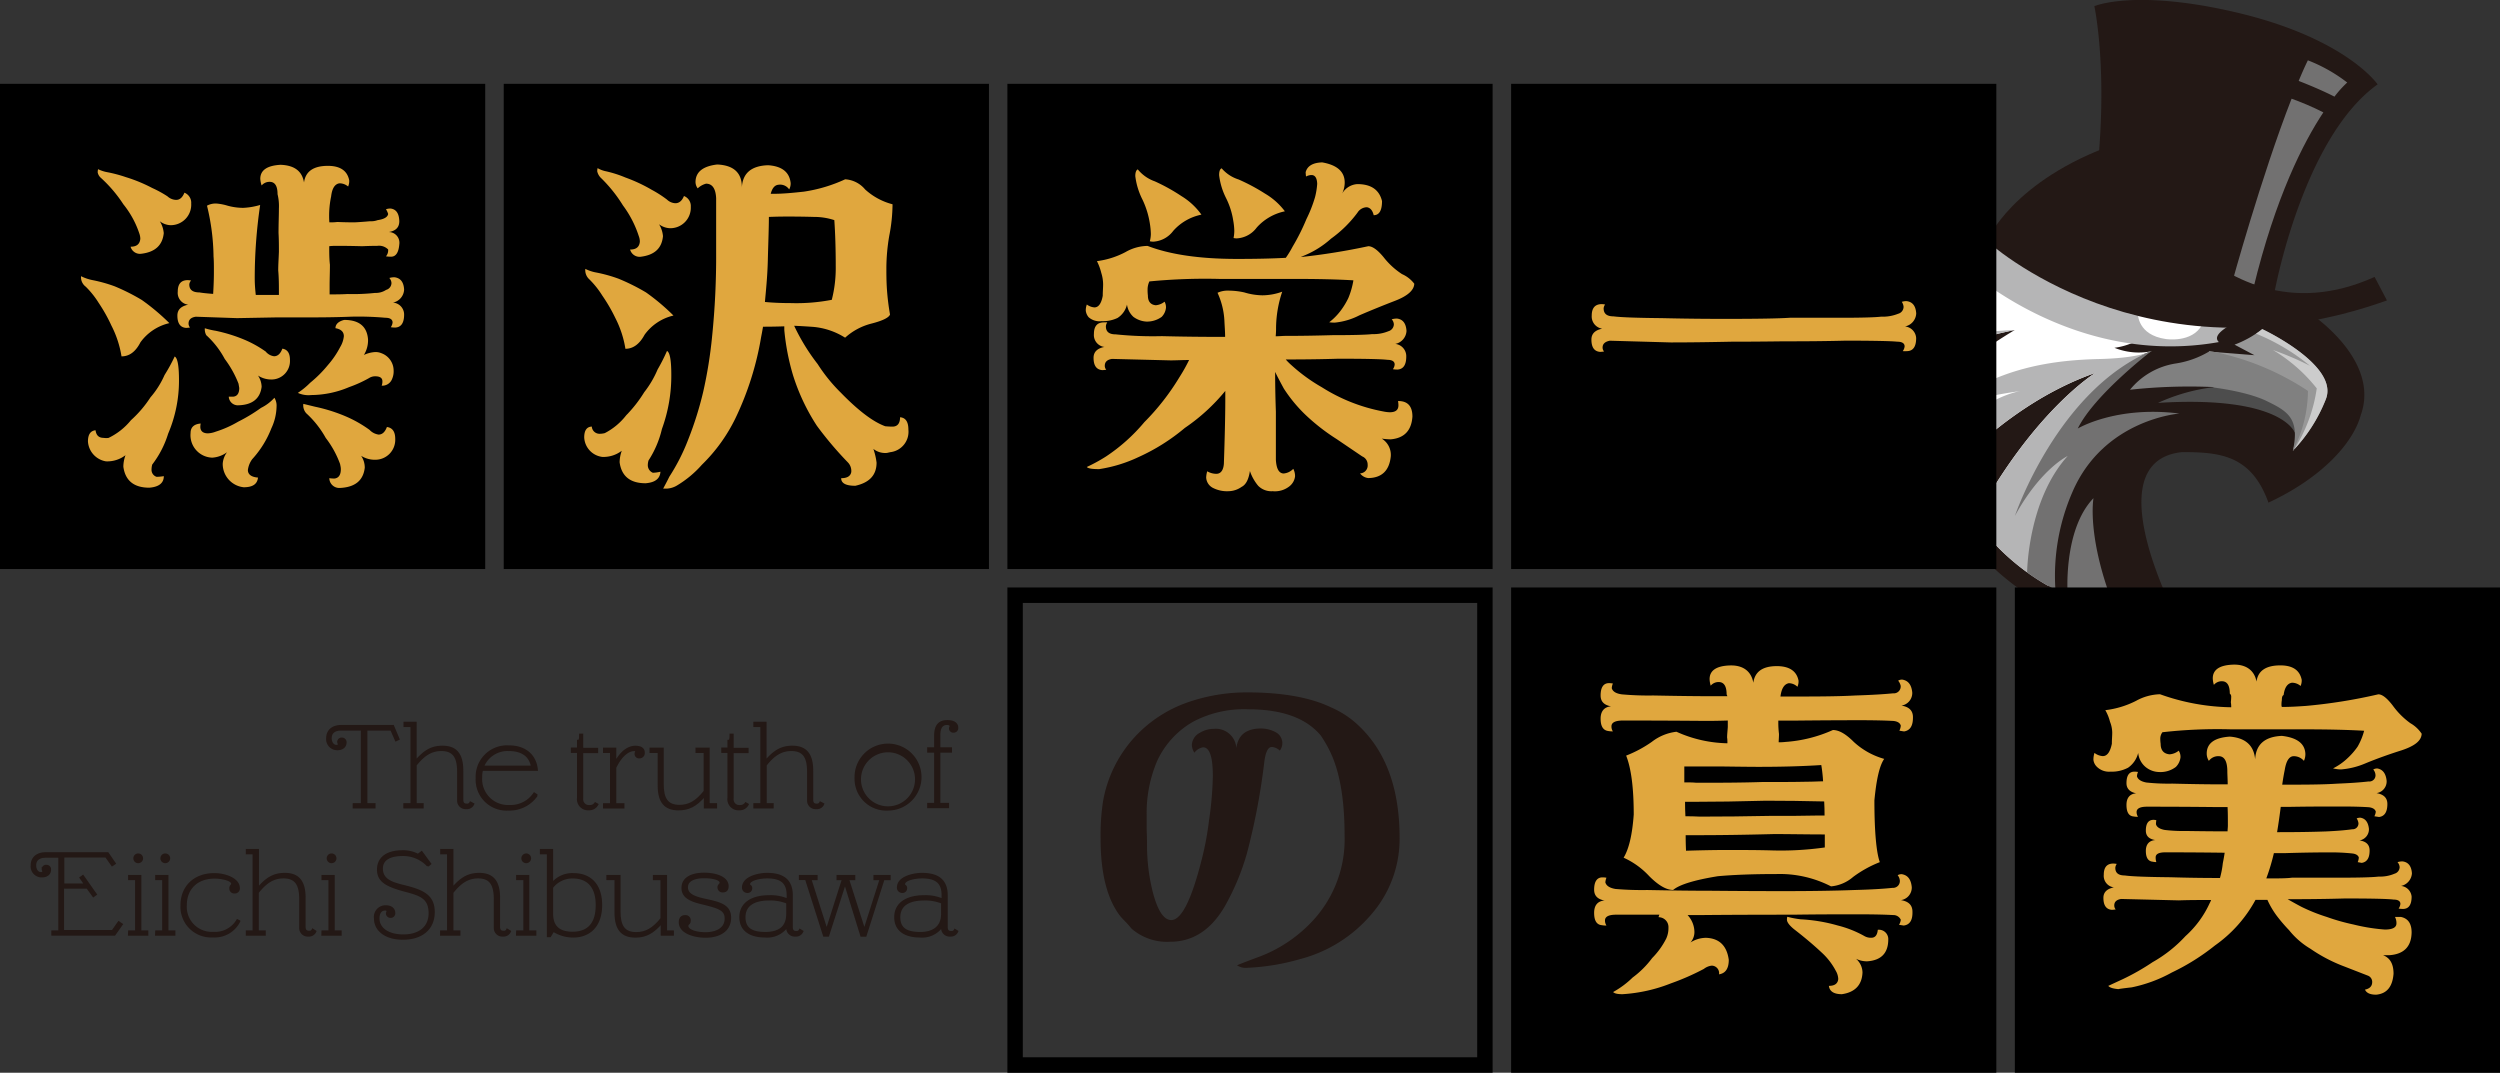 <svg xmlns="http://www.w3.org/2000/svg" viewBox="0 0 405.33 173.92"><rect x="0" y="0" width="405.33" height="173.92" fill="#333333" stroke="none"/><defs><style>.cls-1{isolation:isolate;}.cls-2{fill:#e0a73e;}.cls-12,.cls-13,.cls-3{fill:#231815;}.cls-10,.cls-11,.cls-3,.cls-4,.cls-5,.cls-6,.cls-7,.cls-8,.cls-9{fill-rule:evenodd;}.cls-4{fill:#4d4d4d;}.cls-5{fill:#989898;}.cls-6{fill:#ccc;}.cls-7{fill:gray;}.cls-8{fill:#fff;}.cls-11,.cls-9{fill:#b5b5b6;}.cls-10{fill:#727171;}.cls-11{mix-blend-mode:multiply;}.cls-13{stroke:#231815;stroke-miterlimit:10;stroke-width:0.3px;}</style></defs><g class="cls-1"><g id="レイヤー_2" data-name="レイヤー 2"><g id="レイヤー_2-2" data-name="レイヤー 2"><rect x="245" y="95.25" width="78.67" height="78.67"/><path class="cls-2" d="M308.71,118.59l-.76-.12a2.29,2.29,0,0,0,.23-.82c-.12-.43-.51-.68-1.17-.76-1.41-.08-3.26-.12-5.57-.12q-4.56,0-10.25.06h-2.87v.35a15.21,15.21,0,0,0,.11,1.82c0,.55-.05,1-.05,1.35a9.79,9.79,0,0,0,1.11-.06,22.47,22.47,0,0,0,7.68-1.93c1,0,2.1.64,3.39,1.93a12.07,12.07,0,0,0,4.93,2.75c-.75,1.06-1.27,3.31-1.59,6.74,0,5.2.34,8.54.88,10a18.74,18.74,0,0,0-4.33,2.4,6.35,6.35,0,0,1-3.58,1.53,18.16,18.16,0,0,0-8.85-2c-3.63,0-6.79.11-9.49.35-3.83.62-6.25,1.37-7.26,2.23-1.14,0-2.43-.79-3.87-2.23a12.86,12.86,0,0,0-4.16-3q1.29-2.11,1.64-7,0-6.45-1.23-9.55a19.63,19.63,0,0,0,4.16-2.23,8,8,0,0,1,4-1.64,20.92,20.92,0,0,0,8.26,1.87c0-.31,0-.62-.05-.93,0-.51.07-1.08.11-1.7v-1.06q-1.94.06-3.57.06-6.63-.06-13.42-.06c-1.25,0-1.87.32-1.87.94a1.41,1.41,0,0,0,.23.82,3.89,3.89,0,0,1-.76-.06c-.82-.11-1.23-.78-1.23-2s.6-1.91,1.7-2c-1.14-.2-1.7-.78-1.7-1.76,0-1.29.45-2,1.35-2a3.24,3.24,0,0,1,.64.06,2.2,2.2,0,0,0-.18.76q.24.82,1.65,1a48.26,48.26,0,0,0,5.09.18q5.81.12,10,.12h2a2.33,2.33,0,0,0-.12-.3c0-1.32-.43-2-1.29-2a1.67,1.67,0,0,0-1.29.59,4.1,4.1,0,0,1-.18-1.06c0-1.4,1.1-2.15,3.29-2.22s3.49,1,3.8,2.81q.36-2.7,3.81-2.7c2,0,3.21.78,3.52,2.35a2.19,2.19,0,0,1-.18,1,2,2,0,0,0-1.4-.58c-.75.15-1.19.88-1.35,2.16h1.17c4.22,0,7.89,0,11-.17q3.75-.12,6.09-.35a1.12,1.12,0,0,0,1.23-1.23,1.93,1.93,0,0,0-.41-.82,1.22,1.22,0,0,1,.65-.18c1,.16,1.52.86,1.64,2.11a2.07,2.07,0,0,1-1.76,2.11c1.25.2,1.87.82,1.87,1.87C310.17,117.69,309.68,118.44,308.71,118.59Z"/><path class="cls-3" d="M367.83,81.47c8.6-4,13.71-9.62,14.95-14.24,3-8.46-6.77-16.42-13.37-19.5l-.65-.3a11.49,11.49,0,0,0-5.63-5.87c-12.75-6.33-35.65-4.43-48.93-.71a43.08,43.08,0,0,0,38.32,62.73c.69,0,1.38,0,2.06,0-7-13.18-12-29.14-.78-30.28,6.22,0,11.24.53,14,8.22"/><path class="cls-4" d="M372.05,70.14s-2-6.07-22.17-4.82a30.6,30.6,0,0,1,9.1-2.56,26.09,26.09,0,0,1,9.3,1.38c.25.07,5.29,1.92,3.77,6"/><path class="cls-5" d="M371.74,73.09a25.52,25.52,0,0,0,5.32-8.29c2.35-5.54-10.28-11.44-10.28-11.44a16.68,16.68,0,0,1-4.49,2.52l3.23,1.71L358.15,57l5.48,2.22s8.91,2.24,9.52,4.73-1.41,9.19-1.41,9.19"/><path class="cls-6" d="M371.74,73.09a25.52,25.52,0,0,0,5.32-8.29c2.35-5.54-10.28-11.44-10.28-11.44a10.47,10.47,0,0,1-1,.74,33.52,33.52,0,0,1,8.74,5.21,48.18,48.18,0,0,0-6-2.56,26,26,0,0,1,7.1,6.22,24.93,24.93,0,0,1-3.82,10.12"/><path class="cls-7" d="M358.15,57a14.94,14.94,0,0,1-5.37,1.93,11.88,11.88,0,0,0-7.44,4.26A89,89,0,0,1,359,62.76h0l-.25.05s5.55.64,8.79,2.23,5.39,2.74,4.21,8a20.84,20.84,0,0,0,2.44-9.66,43,43,0,0,0-16-6.48"/><path class="cls-8" d="M333.65,50.93a10.24,10.24,0,0,1,9.22-2c5.4,1.49,7.27,3.75,14.52,3.76,3.35,0,5.26-.41,5.64-1.57.45-1.35-.74-3-2.66-4-9.44-4.68-28-3.61-43.53.21a36.2,36.2,0,0,0-3.08,10.08,71.31,71.31,0,0,1,12.89-3.9,84.47,84.47,0,0,0-13.31,9.84A36.65,36.65,0,0,0,316,76.59c6.57-6.8,14.55-12.93,23.76-16.15,0,0-10,6.07-19.56,23.83a36.74,36.74,0,0,0,8.52,8.54,46.49,46.49,0,0,1,5.41-17.12c-5.4,4.54-7.39,8-7.39,8,8.52-22.46,20.84-26.4,22.19-26.76a10.55,10.55,0,0,1-6.11-.54,11.1,11.1,0,0,0,3.14-.9,5.33,5.33,0,0,1-2.61-3.63c-2.67-1-6.95-2.19-9.65-.88"/><path class="cls-9" d="M313.76,57.41a71.31,71.31,0,0,1,12.89-3.9,70.43,70.43,0,0,0-12.46,1.59c-.17.76-.31,1.53-.43,2.31"/><path class="cls-9" d="M339.42,98.1a52.41,52.41,0,0,1-.24-6,47.42,47.42,0,0,0-2.58,5c.92.36,1.86.69,2.82,1M316,76.59c6.57-6.8,14.55-12.93,23.76-16.15,0,0-10,6.07-19.56,23.83A36.76,36.76,0,0,0,332.08,95a36.43,36.43,0,0,1,2.49-15.25c5.08-11.84,13.74-12.24,13.74-12.24A22.61,22.61,0,0,0,335,70.86s6-10.5,13.76-13.87c-.77.32-3.12,1.1-8.4,1.22-6.71.16-17,1.12-25.45,8.46,0,0,4.12-2.14,12.72-3.27,0,0-6.14.73-13.11,8.66A36.34,36.34,0,0,0,316,76.59Z"/><path class="cls-10" d="M333.25,95.61A34,34,0,0,1,336,79.79c5.08-11.84,17.36-12.74,17.36-12.74-10.28-1.31-16.49,2.43-16.49,2.43,2.74-5.54,12-12.6,12-12.6-15.26,6.34-22.19,26.76-22.19,26.76,4.2-7.66,8.56-9.71,8.56-9.71-6.5,7.18-6.58,18.88-6.58,18.88a36.89,36.89,0,0,0,4.58,2.8m6.17-14.83c-5,5.22-4.17,15.78-4.17,15.78A36.36,36.36,0,0,0,343,99C338.23,87.21,339.42,80.78,339.42,80.78Z"/><path class="cls-11" d="M369.45,47.75c-6.86-1.13-14.2-4.81-20.64-9.91a99.37,99.37,0,0,0-26.68,1.23L319,43.64s17.39,16,40.75,11.82C357.15,53,372.06,49,369.45,47.75Z"/><path class="cls-8" d="M357,52.7c-1.61,2.94-5.84,2.27-5.84,2.27-4.62-.65-4.54-4.11-4.54-4.11Z"/><path class="cls-3" d="M361.86,1.85C380.24,6,385.49,13.68,385.49,13.68c-12.2,8.71-16.73,33.75-16.73,33.75a65.34,65.34,0,0,1-30.64-7C342.91,16.2,339.56,1,339.56,1S345.91-1.76,361.86,1.85Z"/><path class="cls-10" d="M378.49,15.67a17.44,17.44,0,0,1,2.07-2.29,25.57,25.57,0,0,0-6.38-3.6c-.49,1-1,2.15-1.49,3.34C374.23,13.72,376.52,14.66,378.49,15.67Z"/><path class="cls-10" d="M371.54,16c-4.93,12.61-9.73,30.13-9.73,30.13l3.51.7c3.63-15,8.19-23.81,11.37-28.61C374.93,17.31,372.91,16.49,371.54,16Z"/><path class="cls-3" d="M385,44.9l2,3.81c-39.25,14-64.86-9.64-64.86-9.64s4.06-9.82,20.89-15.74C343,23.33,358.15,57,385,44.9Z"/><path d="M239.5,97.75v73.67H165.83V97.75H239.5m2.5-2.5H163.33v78.67H242V95.25Z"/><rect y="13.59" width="78.67" height="78.67"/><path class="cls-2" d="M15.9,27.43a5.74,5.74,0,0,0,1.4.47,22.24,22.24,0,0,1,3.11.82,24.66,24.66,0,0,1,4.27,1.76,18.15,18.15,0,0,1,2.47,1.35,2.16,2.16,0,0,0,1.4.58q.89,0,1.35-1.17A1.75,1.75,0,0,1,31,33a3.32,3.32,0,0,1-3.34,3.51,3,3,0,0,1-1.75-.64,4.36,4.36,0,0,1,.64,1.93q-.29,2.94-3.63,3.34A1.58,1.58,0,0,1,21.17,40c1,0,1.5-.43,1.58-1.29a2.73,2.73,0,0,0-.17-.88A15.14,15.14,0,0,0,20,33.12a21.9,21.9,0,0,0-3.64-4.28,1.57,1.57,0,0,1-.52-.88A2.15,2.15,0,0,1,15.9,27.43Z"/><path class="cls-2" d="M13.14,44.78a7.24,7.24,0,0,0,1.88.64,23.24,23.24,0,0,1,3.57,1A33.44,33.44,0,0,1,23,48.64a35.29,35.29,0,0,1,4.46,3.75,8,8,0,0,0-4.69,3.11C22,57,21,57.78,19.7,57.78a16.64,16.64,0,0,0-1.64-5A25.71,25.71,0,0,0,16,49.11a14.16,14.16,0,0,0-2.1-2.63A1.9,1.9,0,0,1,13.14,44.78Z"/><path class="cls-2" d="M27.26,70.32a15.82,15.82,0,0,1-2.58,5,3.1,3.1,0,0,0-.11.76,1.19,1.19,0,0,0,.82,1.23,8.33,8.33,0,0,0,1.17-.11c0,1.13-.82,1.75-2.34,1.87q-3.75,0-4.22-3.4a5.48,5.48,0,0,1,.35-1.87,4.86,4.86,0,0,1-3.17,1,3.49,3.49,0,0,1-2.92-3.22c0-1.13.41-1.74,1.23-1.82.11.82.54,1.23,1.28,1.23A3,3,0,0,0,17.6,71a10.59,10.59,0,0,0,3.63-2.87,18.46,18.46,0,0,0,3.16-3.7,14.28,14.28,0,0,0,2.29-3.63,27.39,27.39,0,0,0,1.64-3c.47.23.7,1.52.7,3.86A21.93,21.93,0,0,1,27.26,70.32Z"/><path class="cls-2" d="M44,69.44a16,16,0,0,1-3.1,5,3.73,3.73,0,0,0-.71,1.76c0,.74.59,1.15,1.64,1.23C41.72,78.47,41,79,39.51,79a3.8,3.8,0,0,1-3.4-3.8,3.48,3.48,0,0,1,.7-1.88,4.51,4.51,0,0,1-2.4.88,3.64,3.64,0,0,1-3.51-4c0-.94.58-1.45,1.64-1.53a2.77,2.77,0,0,0-.06.53c0,.7.45,1.06,1.23,1.06A3.9,3.9,0,0,0,34.94,70a17.68,17.68,0,0,0,3.69-1.64,26.83,26.83,0,0,0,3.69-2.23,7.16,7.16,0,0,0,2.17-1.64,2.4,2.4,0,0,1,.35,1.41A8.64,8.64,0,0,1,44,69.44Z"/><path class="cls-2" d="M44,61.53a3.93,3.93,0,0,1-2.17-.64,3.43,3.43,0,0,1,.59,1.82c-.24,1.91-1.49,2.93-3.75,3a1.47,1.47,0,0,1-1.58-1.4h.76c.62-.08.94-.55.94-1.41l-.12-.7a16.72,16.72,0,0,0-2.23-4,14.32,14.32,0,0,0-3-3.86,2,2,0,0,1-.23-1.12,12.78,12.78,0,0,0,1.76.41,25.7,25.7,0,0,1,4.57,1.41A18.25,18.25,0,0,1,43.08,57a2.09,2.09,0,0,0,1.35.76q.89,0,1.35-1.23c.82.12,1.23.73,1.23,1.82A3,3,0,0,1,44,61.53Z"/><path class="cls-2" d="M54.39,53.21c0-.66.51-1.11,1.41-1.34q3.63,0,3.87,3.16A4.53,4.53,0,0,1,59,57.55a5,5,0,0,1,1.82-.47,2.43,2.43,0,0,1,1,.18,3,3,0,0,1,2,2.81,3.08,3.08,0,0,1-.24,1.35,1.7,1.7,0,0,1-1.7,1.11,1.83,1.83,0,0,0,.12-.7c0-.55-.39-.82-1.17-.82a1.82,1.82,0,0,0-1,.29,20,20,0,0,1-3.22,1.46,15.92,15.92,0,0,1-6.15,1.29,4.13,4.13,0,0,1-2.17-.35,12.54,12.54,0,0,0,2-1.64,20,20,0,0,0,2.87-2.87,14.59,14.59,0,0,0,2-2.93,4.17,4.17,0,0,0,.59-1.76Q55.74,53.45,54.39,53.21Z"/><path class="cls-2" d="M60.84,74.54a4.14,4.14,0,0,1-2.29-.64,3.4,3.4,0,0,1,.59,1.93c-.24,2.07-1.56,3.16-4,3.28a1.62,1.62,0,0,1-1.75-1.58,7.64,7.64,0,0,0,.82.06c.7-.08,1.05-.59,1.05-1.52,0-.32-.08-.59-.12-.83A15.64,15.64,0,0,0,52.81,71a15.71,15.71,0,0,0-3.16-4,1.93,1.93,0,0,1-.47-1.52l1.93.47a26.65,26.65,0,0,1,5,1.58,19.9,19.9,0,0,1,3.81,2.17,2.49,2.49,0,0,0,1.46.76q.89,0,1.35-1.23c.9.12,1.35.76,1.35,1.93A3.23,3.23,0,0,1,60.84,74.54Z"/><path class="cls-2" d="M65.52,51c0,1.36-.48,2.07-1.46,2.11a4.83,4.83,0,0,1-.7-.06,1.62,1.62,0,0,0,.29-.76c0-.51-.43-.77-1.17-.77A50,50,0,0,0,57,51.34q-2.86.12-6.68.12c-2,0-3.81,0-5.45,0l-6.44.12-6.68-.23c-.79.11-1.18.49-1.18,1.11a1,1,0,0,0,.24.64,4.84,4.84,0,0,1-.65.06c-.93-.07-1.4-.74-1.4-2,0-.94.58-1.52,1.76-1.76a1.93,1.93,0,0,1-1.7-2.11c0-1.21.5-1.83,1.52-1.87a3.16,3.16,0,0,1,.64.06,1.07,1.07,0,0,0-.29.64c0,.86.55,1.29,1.64,1.29.43.08,1.17.16,2.23.24.08-1.33.12-2.52.12-3.58s0-1.78-.06-2.52a36.08,36.08,0,0,0-1.06-8.2,2.89,2.89,0,0,1,1.53-.35,8.43,8.43,0,0,1,1.81.35,9.74,9.74,0,0,0,2.52.35,11.4,11.4,0,0,0,2.76-.47,81.6,81.6,0,0,0-.88,11.84c0,1.13.09,2,.17,2.75h3.75v-.35c0-1.17,0-2.38-.11-3.63,0-.9.07-1.92.11-3,0-.94,0-2-.06-3.05,0-1.56.06-2.89.06-4A8.11,8.11,0,0,0,45,31.48c0-1.33-.43-2-1.29-2a1.67,1.67,0,0,0-1.29.59A4.1,4.1,0,0,1,42.2,29c0-1.4,1.1-2.16,3.29-2.28,2.22.08,3.49,1,3.8,2.87q.36-2.7,3.87-2.7c2,0,3.15.79,3.46,2.35a2.19,2.19,0,0,1-.18,1,2.17,2.17,0,0,0-1.4-.52c-.75.11-1.2.82-1.35,2.11a15.4,15.4,0,0,0-.29,4.22c.43,0,.85,0,1.28-.06q1.41.06,2.82.06Q58.55,36,60,35.87a3,3,0,0,0,1.23-.18c1.05-.15,1.62-.5,1.7-1a2.92,2.92,0,0,0-.35-.76,2,2,0,0,1,.76-.12c.9.12,1.36.8,1.4,2.05,0,1-.56,1.56-1.69,1.76a1.74,1.74,0,0,1,1.69,2c-.11,1.33-.56,2-1.34,2a5.55,5.55,0,0,1-.82-.06,1.52,1.52,0,0,0,.35-1.11,2.07,2.07,0,0,0-1.76-.59q-1.11,0-2.46.06-2.06-.06-3.93-.06c-.5,0-1,0-1.4.06,0,1.06,0,2.05.11,3,0,1.21-.05,2.33-.05,3.34v1.47c.93,0,1.91,0,2.93-.06a33,33,0,0,0,4.45-.18A3,3,0,0,0,62.6,47a1.17,1.17,0,0,0,.87-1.11,1.3,1.3,0,0,0-.35-.82,3,3,0,0,1,.82-.12c1,.12,1.51.78,1.58,2a2.25,2.25,0,0,1-1.81,2.11A1.94,1.94,0,0,1,65.52,51Z"/><rect x="81.67" y="13.59" width="78.67" height="78.67"/><path class="cls-2" d="M96.89,27.26a4.53,4.53,0,0,0,1.4.52,18.46,18.46,0,0,1,3.11,1,25.78,25.78,0,0,1,4.28,2,18.38,18.38,0,0,1,2.46,1.58,2.11,2.11,0,0,0,1.35.59c.62,0,1.09-.39,1.4-1.17A1.74,1.74,0,0,1,112,33.53,3.32,3.32,0,0,1,108.61,37a3.12,3.12,0,0,1-1.76-.64,4.36,4.36,0,0,1,.64,1.93c-.19,2-1.4,3.07-3.63,3.34a1.59,1.59,0,0,1-1.7-1.17c1,0,1.51-.43,1.58-1.29a2.44,2.44,0,0,0-.17-.88,17.19,17.19,0,0,0-2.58-5,23.1,23.1,0,0,0-3.63-4.51,2.17,2.17,0,0,1-.53-1A2.06,2.06,0,0,1,96.89,27.26Z"/><path class="cls-2" d="M96.71,44.19a23.44,23.44,0,0,1,3.58,1,34.06,34.06,0,0,1,4.45,2.22,34.41,34.41,0,0,1,4.45,3.75,8,8,0,0,0-4.68,3.11c-.82,1.52-1.86,2.28-3.11,2.28a16.64,16.64,0,0,0-1.64-5,26.72,26.72,0,0,0-2.11-3.63,14.28,14.28,0,0,0-2.11-2.64,2,2,0,0,1-.64-1.69A6.33,6.33,0,0,0,96.71,44.19Z"/><path class="cls-2" d="M105.85,76.65a6,6,0,0,0,1.23-.17c-.07,1.13-.87,1.75-2.4,1.87q-3.75,0-4.22-3.4a5.74,5.74,0,0,1,.35-1.87,4.88,4.88,0,0,1-3.16,1,3.34,3.34,0,0,1-2.93-3.16c0-1.13.41-1.72,1.23-1.76a1.25,1.25,0,0,0,1.29,1.17,3.3,3.3,0,0,0,.82-.11,10.45,10.45,0,0,0,3.46-2.88,21.22,21.22,0,0,0,2.93-3.75,16,16,0,0,0,2.17-3.69,29.41,29.41,0,0,0,1.52-3c.47.23.7,1.52.7,3.86a25.13,25.13,0,0,1-1.52,8.79,16.07,16.07,0,0,1-2.17,5.1,2.72,2.72,0,0,0-.12.76A1.32,1.32,0,0,0,105.85,76.65Z"/><path class="cls-2" d="M144.35,73.31l-.53.12a3.07,3.07,0,0,1-2.22-.65,10.63,10.63,0,0,1,.52,2.23q0,3-3.45,3.75c-1.53,0-2.29-.41-2.29-1.23,1,0,1.52-.35,1.64-1a2,2,0,0,0-.58-1.59,57.53,57.53,0,0,1-5-5.91,33.1,33.1,0,0,1-3.87-8.21,37.56,37.56,0,0,1-1.41-7.32v-.59q-1.75.06-3.45.06c-.12.7-.22,1.25-.3,1.64a49,49,0,0,1-4.16,13.18,26.93,26.93,0,0,1-5.45,7.56,17.11,17.11,0,0,1-4,3.34,3.54,3.54,0,0,1-1.7.53h-.58c.35-.66.7-1.31,1-1.93a32.28,32.28,0,0,0,3.05-6A56,56,0,0,0,114,63.58a72.49,72.49,0,0,0,1.46-9.08,127.22,127.22,0,0,0,.65-13.65V32.12c-.08-1.56-.63-2.34-1.64-2.34a3.13,3.13,0,0,0-1.35.76,1.74,1.74,0,0,1-.35-1.17q.12-2.3,3.51-2.7,4.05.18,4,3.75c.11-2.34,1.54-3.55,4.27-3.63q3.34.23,3.64,2.87a2,2,0,0,1-.24,1.05,1.76,1.76,0,0,0-1.7-.76q-.93.06-1.29,1.47h.59c1.44,0,3.05-.16,4.8-.35a24.47,24.47,0,0,0,6.68-2,4.57,4.57,0,0,1,3.23,1.64,10.46,10.46,0,0,0,4.45,2.41,27.27,27.27,0,0,1-.53,5.09,31.51,31.51,0,0,0-.47,5.22c0,.86,0,1.87.06,3a39.15,39.15,0,0,0,.53,4.57c-.2.5-1.19,1-3,1.46a10,10,0,0,0-4.28,2.29A11.55,11.55,0,0,0,131.87,53c-1.1-.08-2.13-.14-3.11-.18a32.92,32.92,0,0,0,3.81,6.21,26.62,26.62,0,0,0,3.75,4.63q4.27,4.39,7.21,5.45.71.06,1.17.06c.82,0,1.23-.55,1.23-1.52.9.07,1.35.74,1.35,2A3.33,3.33,0,0,1,144.35,73.31Z"/><path d="M135.5,43.14q0-4.17-.23-7.45a10.41,10.41,0,0,0-3.28-.52q-2-.06-4.05-.06c-.7,0-1.79,0-3.28.06,0,1.83-.1,4.18-.17,7s-.32,5-.47,6.79c1.25.12,2.61.18,4.1.18a30.3,30.3,0,0,0,6.74-.53A20.88,20.88,0,0,0,135.5,43.14Z"/><rect x="163.33" y="13.59" width="78.67" height="78.67"/><path class="cls-2" d="M198.07,27.29a6,6,0,0,0,2.75,1.81,31.1,31.1,0,0,1,4.28,2.29,10.91,10.91,0,0,1,3.22,2.87,8.4,8.4,0,0,0-4.57,2.64,4.31,4.31,0,0,1-3.22,1.75,2.15,2.15,0,0,1-.53-.06,6.36,6.36,0,0,0,.12-1.17,10.68,10.68,0,0,0-.18-1.7,12.3,12.3,0,0,0-1.17-3.63,11.11,11.11,0,0,1-1.11-3.69C197.66,27.77,197.79,27.4,198.07,27.29Z"/><path class="cls-2" d="M184.47,27.46a6.22,6.22,0,0,0,2.76,1.94,30.35,30.35,0,0,1,4.33,2.4,11,11,0,0,1,3.23,3,8.32,8.32,0,0,0-4.57,2.63A4.33,4.33,0,0,1,187,39.18a2.86,2.86,0,0,1-.58-.06,4.79,4.79,0,0,0,.17-1.17,11.94,11.94,0,0,0-.17-1.76,13.85,13.85,0,0,0-1.18-3.81,11.48,11.48,0,0,1-1.17-3.81C184.06,28,184.2,27.58,184.47,27.46Z"/><path class="cls-2" d="M225.49,71.23a10.33,10.33,0,0,1-1.47-.12A3.1,3.1,0,0,1,225.49,74q-.36,3.45-3.63,3.51a1.89,1.89,0,0,1-1.35-.76,1.28,1.28,0,0,0,1.23-1.41,1.42,1.42,0,0,0-.88-1.34l-4.16-2.82a33,33,0,0,1-4.34-3.28A23.62,23.62,0,0,1,208.15,63q-.89-1.63-1.41-2.7,0,3.1.12,6.45c0,2.23,0,4.82,0,7.79.08,1.45.49,2.19,1.24,2.23a2.44,2.44,0,0,0,1.58-.76,2.54,2.54,0,0,1,.29,1.23,2.42,2.42,0,0,1-.88,1.58,3.78,3.78,0,0,1-2.75.82,3,3,0,0,1-2.35-.88,7.4,7.4,0,0,1-1.34-2.4q-.3,2.06-1.35,2.58a3.77,3.77,0,0,1-2.11.7,5,5,0,0,1-2.52-.53,2,2,0,0,1-1.11-1.7,4,4,0,0,1,.17-1,2.92,2.92,0,0,0,1.47.41c.74,0,1.15-.59,1.23-1.64q.22-6.51.23-10.08V63.38a30.88,30.88,0,0,1-6.56,6,32.22,32.22,0,0,1-7.56,4.75,22.86,22.86,0,0,1-6.33,1.93c-1.17,0-1.83-.11-2-.35a26.52,26.52,0,0,0,3.11-1.7,28.92,28.92,0,0,0,6.21-5.56,38.52,38.52,0,0,0,5.68-7.27,28.1,28.1,0,0,0,1.58-2.81c-1.13,0-2.15.06-3,.06l-9.5-.24c-.78.12-1.17.49-1.17,1.12a1,1,0,0,0,.24.64,6.27,6.27,0,0,1-.65.06c-.94-.08-1.41-.74-1.41-2,0-.94.59-1.53,1.76-1.76a1.94,1.94,0,0,1-1.7-2.11c0-1.21.51-1.84,1.53-1.87a4.16,4.16,0,0,1,.64,0,1.17,1.17,0,0,0-.23.65c0,.86.52,1.29,1.58,1.29a58.83,58.83,0,0,0,7.5.29c3.08.08,6.37.12,9.84.12h.41c0-.94-.08-1.78-.11-2.52a12.36,12.36,0,0,0-1.12-4.63,3.86,3.86,0,0,1,1.76-.35,11.93,11.93,0,0,1,2.58.29,10.57,10.57,0,0,0,2.93.47,9.55,9.55,0,0,0,3.22-.59,18.83,18.83,0,0,0-1,6q0,.59-.06,1.23c.62,0,1.11-.06,1.46-.06q3.69,0,7.74-.12c3.36,0,5.5-.06,6.44-.17a6.3,6.3,0,0,0,2.64-.47,1.2,1.2,0,0,0,.88-1.11,1.32,1.32,0,0,0-.35-.82,3,3,0,0,1,.87-.12c.94.12,1.45.78,1.53,2a2.27,2.27,0,0,1-1.82,2.11A2,2,0,0,1,228,57.81c0,1.37-.49,2.07-1.47,2.11a5,5,0,0,1-.7-.06,1.48,1.48,0,0,0,.29-.76c0-.51-.43-.76-1.17-.76-.94-.12-3.61-.18-8-.18q-3.69.12-8.49.12a9.26,9.26,0,0,0,.94.94,27.78,27.78,0,0,0,4.92,3.57,28.34,28.34,0,0,0,10,3.93,5.85,5.85,0,0,0,1,.12c.94,0,1.41-.37,1.41-1.12a5,5,0,0,0-.06-.7Q229,65,229,67.54,228.77,70.94,225.49,71.23Z"/><path class="cls-2" d="M226.13,48.79Q223,50,220.39,51.13a11,11,0,0,1-4,1.18,6.85,6.85,0,0,1-.88-.06,10.06,10.06,0,0,0,1.81-1.82,12.11,12.11,0,0,0,1.29-2.11,13,13,0,0,0,.82-2.87c-2.65-.16-5.9-.23-9.72-.23H197.66a93.37,93.37,0,0,0-11.31.41,3.11,3.11,0,0,0-.29,1.34,7.3,7.3,0,0,0,.05.94c0,1,.47,1.51,1.29,1.58a2.59,2.59,0,0,0,1.41-.58,1.81,1.81,0,0,1,.23,1,2.45,2.45,0,0,1-.7,1.47,4.08,4.08,0,0,1-2.46.76,3.93,3.93,0,0,1-2.11-.76,3.32,3.32,0,0,1-1.05-2,3.5,3.5,0,0,1-1.53,2.17,5.5,5.5,0,0,1-2.58.52,2.68,2.68,0,0,1-2.11-.64,2,2,0,0,1-.46-1.06,2.71,2.71,0,0,1,.17-1,2.35,2.35,0,0,0,1.23.47c.67,0,1.12-.63,1.35-1.88,0-.66.06-1.29.06-1.87a6.22,6.22,0,0,0-.29-1.82,9.15,9.15,0,0,0-.71-1.93,13.64,13.64,0,0,0,4.63-1.47,7.34,7.34,0,0,1,3.58-1q5.44,2.1,14.41,2.11,4.8,0,8-.18a15.68,15.68,0,0,0,1.11-1.82,34.21,34.21,0,0,0,2.23-4.45,21.47,21.47,0,0,0,1.4-3.57,11.69,11.69,0,0,0,.35-2.17q-.06-1.41-.93-1.41a1.91,1.91,0,0,0-.88.24,6.23,6.23,0,0,1-.06-.71c.27-1,1.17-1.54,2.69-1.58q3.65.64,3.64,3.28a4.19,4.19,0,0,1-.41,1.76,3.06,3.06,0,0,1,2.46-1.52q3.33,0,4,2.75c0,1.52-.45,2.29-1.35,2.29q-.28-1.17-1.11-1.29a1.84,1.84,0,0,0-1.52.88,19.26,19.26,0,0,1-4.28,4.21,15.06,15.06,0,0,1-4.4,2.76l-.52.23a106.48,106.48,0,0,0,10.95-1.76c.71,0,1.53.63,2.47,1.76a12.26,12.26,0,0,0,3,2.76A5.09,5.09,0,0,1,229.3,46C229.26,47.07,228.2,48,226.13,48.79Z"/><rect x="245" y="13.59" width="78.67" height="78.67"/><path class="cls-2" d="M310.67,54.82c0,1.37-.49,2.08-1.46,2.11a4.9,4.9,0,0,1-.71,0,1.58,1.58,0,0,0,.3-.77c0-.5-.43-.76-1.18-.76q-1.51-.16-8.37-.17c-2.93.08-6.33.11-10.2.11q-4.64.06-8.38.06-5.62.12-9.78.12L261,55.24q-1.17.23-1.17,1.11a1,1,0,0,0,.24.64,4.84,4.84,0,0,1-.65.06c-.94-.08-1.4-.74-1.4-2,0-.94.58-1.52,1.75-1.76a2,2,0,0,1-1.7-2.11c0-1.21.51-1.83,1.53-1.87a3.16,3.16,0,0,1,.64.06A1.22,1.22,0,0,0,260,50c0,.86.53,1.29,1.58,1.29,1.21.16,3.83.25,7.85.29q4.86.12,10.31.12c5.24,0,8.71-.06,10.43-.18q3.81,0,8.09,0c3.52,0,5.76-.06,6.74-.18a6.61,6.61,0,0,0,2.75-.47,1.17,1.17,0,0,0,.88-1.11,1.62,1.62,0,0,0-.29-.82,2.33,2.33,0,0,1,.76-.12c1,.12,1.5.78,1.58,2a2.26,2.26,0,0,1-1.82,2.11A2,2,0,0,1,310.67,54.82Z"/><path class="cls-12" d="M226.92,135.88a18.63,18.63,0,0,1-4.68,12.48,22.63,22.63,0,0,1-11.49,7.15,36.19,36.19,0,0,1-8.49,1.4,2.5,2.5,0,0,1-1.7-.41c.54-.23,1.81-.72,3.81-1.46a22.8,22.8,0,0,0,8.78-6.1A19.4,19.4,0,0,0,218,135.41q0-9-2.52-13.89a19.08,19.08,0,0,0-1.35-2.28Q210.58,115,202.37,115a17.62,17.62,0,0,0-8.9,2,14.09,14.09,0,0,0-5.86,6.38,21.51,21.51,0,0,0-1.7,8.68v2.34q.06,1.75.06,2.4a31.19,31.19,0,0,0,1,8.09q1.17,4.28,2.93,4.28,2.46,0,4.93-9.79a48.48,48.48,0,0,0,1.17-6.21,57.25,57.25,0,0,0,.64-7.32q0-4.69-1.58-4.69a2.21,2.21,0,0,0-1.41.88,2.42,2.42,0,0,1-.41-1.29,2.34,2.34,0,0,1,1.29-1.94,4.33,4.33,0,0,1,2.29-.64,3.33,3.33,0,0,1,3.63,3.11q.41-3.16,4-3.17a5,5,0,0,1,2.35.59,2,2,0,0,1,.7,3,2.06,2.06,0,0,0-1.29-.59q-.93,0-1.23,2.46a107.56,107.56,0,0,1-2.81,14.77,39,39,0,0,1-3.63,8.67q-3.34,5.69-8.85,5.68a8.77,8.77,0,0,1-6.21-2.11c-.16-.19-.39-.47-.71-.82s-.58-.6-1.05-1.11c-2.19-2.74-3.28-7-3.28-12.66a36.07,36.07,0,0,1,.41-6.15A20.68,20.68,0,0,1,184,119.47a21.11,21.11,0,0,1,8.32-5.51,29,29,0,0,1,9.91-1.7q8.55,0,13.65,2.46a15.6,15.6,0,0,1,3.34,2Q226.93,123,226.92,135.88Z"/><path d="M274.49,130H273.2q0,1.29.06,2.34,1.23,0,2.34.06,5.56,0,11.37-.12c3,0,5.64,0,7.91-.06h.94q0-1.23-.06-2.28c-3.28-.08-6.45-.12-9.49-.12Q279.88,130,274.49,130Z"/><path d="M275,135.41h-1.7q0,1.35.06,2.52,3.92-.12,6.5-.12c2.38,0,4.75,0,7.09.06a51,51,0,0,0,8.91-.47v-2.11c-2.86,0-5.61-.06-8.27-.06Q280.81,135.41,275,135.41Z"/><path d="M279.24,124.27h-6.16v2.58c.71,0,1.35,0,1.94.06,3.47,0,7,0,10.66-.12,2.77,0,5.22,0,7.33-.05,1,0,1.83-.06,2.57-.06a24.16,24.16,0,0,0-.29-2.64c-3.13.2-6.5.29-10.14.29Q283.64,124.33,279.24,124.27Z"/><path class="cls-2" d="M302.73,155.86a4,4,0,0,1-1.81-.41,3,3,0,0,1,1.05,2.22c-.08,2-1.19,3.21-3.34,3.52-1.29,0-2-.45-2.11-1.35.94,0,1.45-.37,1.52-1.11a2.86,2.86,0,0,0-.41-1.35,10.84,10.84,0,0,0-2.34-3q-1.94-1.81-4.45-3.75c-.75-.62-1.12-1.13-1.12-1.52a1.49,1.49,0,0,1,.06-.47,15.41,15.41,0,0,0,2.17.41,26.6,26.6,0,0,1,6,1,17.52,17.52,0,0,1,4.39,1.75,2.08,2.08,0,0,0,1.06.24q.93,0,1.05-1.29a1.52,1.52,0,0,1,1.7,1.58Q306.13,155.63,302.73,155.86Z"/><path class="cls-2" d="M308.65,150.06l-.76-.12a2,2,0,0,0,.29-.82,1.32,1.32,0,0,0-1.23-.76c-1.45-.08-3.34-.12-5.68-.12-3.13,0-6.62,0-10.49.06q-8.73,0-14.94.06h-2.23a4.1,4.1,0,0,1,1.11,2.75,2.56,2.56,0,0,1-.64,1.7,4.71,4.71,0,0,1,2.52-.76q3.22.12,3.69,3.57c0,1.41-.53,2.19-1.58,2.35a1.22,1.22,0,0,0-1.17-1.41,2.54,2.54,0,0,0-1.29.53,39.41,39.41,0,0,1-5.33,2.34,25.4,25.4,0,0,1-7.86,1.76c-.82,0-1.32-.12-1.52-.35a14.68,14.68,0,0,0,3.16-2.35,15.08,15.08,0,0,0,3.17-3.16,12.45,12.45,0,0,0,2.28-3.16,4.1,4.1,0,0,0,.36-1.76,1.6,1.6,0,0,0-1.59-1.7c0-.16.08-.29.12-.41h-7c-1.21,0-1.82.31-1.82.94a1.44,1.44,0,0,0,.24.82,4,4,0,0,1-.77-.06c-.82-.08-1.23-.74-1.23-2s.61-1.92,1.7-2c-1.13-.19-1.7-.78-1.7-1.75,0-1.29.45-2,1.35-2a3.27,3.27,0,0,1,.65.06,2.26,2.26,0,0,0-.18.76c.16.55.7.9,1.64,1.06a51.21,51.21,0,0,0,5.16.17q6,.12,10.25.12,6.21.06,12,.06,6.45,0,11.31-.18,3.81-.1,6.21-.35a1.1,1.1,0,0,0,1.17-1.23,1.55,1.55,0,0,0-.35-.82,1.22,1.22,0,0,1,.65-.17c1,.15,1.52.86,1.64,2.11a2.06,2.06,0,0,1-1.76,2.1c1.25.2,1.87.82,1.87,1.88C310.11,149.2,309.63,149.94,308.65,150.06Z"/><rect x="326.67" y="95.25" width="78.67" height="78.67"/><path class="cls-2" d="M391,145.37c0,1.33-.47,2-1.41,2a5,5,0,0,1-.7-.06,1.52,1.52,0,0,0,.29-.76c0-.47-.41-.7-1.11-.7-.94-.12-3.57-.18-7.91-.18-2.66.08-5.74.12-9.26.12.9.51,1.64.92,2.23,1.23a28.68,28.68,0,0,0,4.1,1.64,33.43,33.43,0,0,0,4.34,1.23,30.11,30.11,0,0,0,5.09.82c1.21,0,1.84-.31,1.88-.94a2.18,2.18,0,0,0-.24-1.11h.94c1.17.23,1.76,1.07,1.76,2.52q-.06,3.45-3.63,3.69h-1c1.13.43,1.7,1.42,1.7,3-.16,2.11-1.09,3.24-2.81,3.4-1,0-1.58-.28-1.82-.82q1.17-.24,1.17-1.23a1.09,1.09,0,0,0-.76-1.06l-3.75-1.46a25.25,25.25,0,0,1-5.51-2.88,12.72,12.72,0,0,1-3.45-3,25.62,25.62,0,0,1-2.05-2.4,13.75,13.75,0,0,1-1.47-2.52h-1.93a21.58,21.58,0,0,1-6.56,7.38,35.7,35.7,0,0,1-7,4.39,22.92,22.92,0,0,1-6.5,2.41c-1.33.15-2.05.25-2.17.29-.9-.08-1.44-.26-1.64-.53l2.4-1.11A37.09,37.09,0,0,0,349,156a21.79,21.79,0,0,0,5.33-4.22,16.21,16.21,0,0,0,3.92-5.33,4,4,0,0,0,.24-.53c-1.92,0-3.65,0-5.22.06l-9.37-.23q-1.11.18-1.11,1.05a1,1,0,0,0,.23.65,4.72,4.72,0,0,1-.64.06c-.9-.08-1.35-.73-1.35-1.94,0-.9.56-1.46,1.7-1.7a1.88,1.88,0,0,1-1.64-2.05c0-1.17.48-1.77,1.46-1.81a3.27,3.27,0,0,1,.65.06,1.14,1.14,0,0,0-.24.64q0,1.23,1.53,1.23c1.13.16,3.61.25,7.44.29,2.54.08,5.19.12,8,.12a14.79,14.79,0,0,0,.46-2.4c.12-.59.22-1.15.3-1.7h-.35q-4.58-.06-9.26-.06c-1.06,0-1.58.27-1.58.82a2.33,2.33,0,0,0,.11.76,2.35,2.35,0,0,1-.58-.06c-.75-.07-1.12-.66-1.12-1.75s.55-1.68,1.53-1.76q-1.53-.24-1.53-1.53c0-1.13.39-1.71,1.18-1.75a2.06,2.06,0,0,1,.52.06,4.58,4.58,0,0,0-.06.64c.12.47.59.78,1.41.94a25.65,25.65,0,0,0,3.52.17q3.86.06,6.68.06c0-.31.05-.62.05-.94,0-1.09,0-2.11-.05-3h-2.05q-5.4-.06-11-.06c-1.13,0-1.7.29-1.7.88a1.41,1.41,0,0,0,.23.76,4,4,0,0,1-.76-.06c-.74-.08-1.11-.7-1.11-1.87s.57-1.8,1.58-1.88c-1-.19-1.58-.74-1.58-1.64,0-1.21.41-1.84,1.23-1.87a3.2,3.2,0,0,1,.64.05,2,2,0,0,0-.17.71c.15.5.66.84,1.52,1a33.57,33.57,0,0,0,4.22.18c3.13.08,5.84.12,8.15.12h.82c0-.79-.06-1.55-.06-2.29q-.06-2.28-1.41-2.28a1.88,1.88,0,0,0-1.58.76,2.2,2.2,0,0,1-.35-1.17q0-2.52,3.75-2.76c2.54.2,3.9,1.43,4.1,3.69.12-2.42,1.56-3.69,4.34-3.81q3.63.42,3.8,2.82a2.54,2.54,0,0,1-.23,1.23,2.17,2.17,0,0,0-1.64-.76q-1.11,0-1.47,2.22c-.15.74-.29,1.55-.41,2.4,3.44,0,6.43,0,9-.17,2-.08,3.69-.2,5-.35a1,1,0,0,0,1.11-1.17,1.5,1.5,0,0,0-.35-.77,1.31,1.31,0,0,1,.65-.17c.89.15,1.4.82,1.52,2a1.92,1.92,0,0,1-1.64,2c1.17.2,1.76.78,1.76,1.76,0,1.29-.45,2-1.35,2.11l-.76-.12a1.87,1.87,0,0,0,.23-.76c-.12-.39-.49-.62-1.11-.7-1.14-.08-2.66-.12-4.57-.12-2.5,0-5.3,0-8.38.06h-1.35c-.16,1.29-.35,2.65-.59,4.1h.36q4.33,0,7.61-.12c1.68-.08,3.09-.19,4.22-.35a.94.94,0,0,0,1-1,1.85,1.85,0,0,0-.29-.76,1.51,1.51,0,0,1,.58-.12c.82.12,1.29.72,1.41,1.81a1.83,1.83,0,0,1-1.53,1.88c1.1.16,1.64.7,1.64,1.64,0,1.21-.43,1.87-1.28,2l-.65-.12a2.2,2.2,0,0,0,.18-.76c-.12-.35-.45-.56-1-.64a33.2,33.2,0,0,0-3.87-.18q-3.17,0-7.09.12h-1.81a33.74,33.74,0,0,1-1.23,4.1c1.91,0,3.3,0,4.16-.12q3.63,0,7.61,0,5,0,6.45-.18a5.92,5.92,0,0,0,2.58-.47,1.13,1.13,0,0,0,.82-1.05,1.35,1.35,0,0,0-.35-.82,2.86,2.86,0,0,1,.82-.12c.93.12,1.44.76,1.52,1.93a2.23,2.23,0,0,1-1.76,2.05A1.91,1.91,0,0,1,391,145.37Z"/><path class="cls-2" d="M389.41,121.64q-3.17,1-5.86,2.11a12.57,12.57,0,0,1-4,1,5.65,5.65,0,0,1-1.29-.17,9.77,9.77,0,0,0,2.34-1.64,11.42,11.42,0,0,0,1.64-1.88,10.41,10.41,0,0,0,1.06-2.58q-3.93-.23-9.67-.23h-11.9a78.9,78.9,0,0,0-11.13.47,1.72,1.72,0,0,0-.35,1,6.09,6.09,0,0,0,.06.88c0,1.06.52,1.62,1.46,1.7a2.66,2.66,0,0,0,1.47-.59,1.84,1.84,0,0,1,.29,1.06,2.6,2.6,0,0,1-.76,1.58,4.11,4.11,0,0,1-2.7.82,3.56,3.56,0,0,1-2.28-.88,3.38,3.38,0,0,1-1.12-2.22,4.11,4.11,0,0,1-1.64,2.4,5.67,5.67,0,0,1-2.87.64,2.8,2.8,0,0,1-2.22-.82,1.85,1.85,0,0,1-.53-1.11,3.68,3.68,0,0,1,.17-1.11,2.48,2.48,0,0,0,1.35.52c.71,0,1.19-.66,1.47-2,0-.66.06-1.27.06-1.82a4.89,4.89,0,0,0-.36-1.75,7.42,7.42,0,0,0-.76-1.88,14.74,14.74,0,0,0,5-1.52,8.44,8.44,0,0,1,3.87-1.06,35.5,35.5,0,0,0,11.54,2.11v-.17a3.93,3.93,0,0,0-.06-.65,7.93,7.93,0,0,0,.06-.88.61.61,0,0,0-.23-.52c0-1.33-.43-2-1.29-2a1.67,1.67,0,0,0-1.29.59,4.1,4.1,0,0,1-.18-1.05c0-1.41,1.1-2.15,3.28-2.23s3.5,1,3.81,2.75c.24-1.76,1.53-2.63,3.87-2.63,2,0,3.14.78,3.46,2.34a2.26,2.26,0,0,1-.18,1,2.13,2.13,0,0,0-1.4-.53c-.75.12-1.2.8-1.35,2-.2.08-.29.35-.29.82a4.14,4.14,0,0,0-.06.7,1,1,0,0,0,.06.41c1.44,0,2.75-.09,3.92-.17a85.55,85.55,0,0,0,11.72-1.88c.66,0,1.44.65,2.34,1.82a12.6,12.6,0,0,0,2.87,2.87,5.42,5.42,0,0,1,1.82,1.7C392.59,120.1,391.52,120.93,389.41,121.64Z"/><path class="cls-13" d="M64.64,119.83l-.45.22-.77-1.75h-4v12.06h1.32v.57H57.33v-.57h1.32V118.3H55.31c-.92,0-1.68.38-1.68,1.38,0,.69.36,1.24.94,1.24.25,0,.34-.11.34-.26s-.09-.19-.09-.38a.57.57,0,0,1,.58-.55.61.61,0,0,1,.64.68c0,.45-.32,1.08-1.35,1.08a1.65,1.65,0,0,1-1.66-1.8c0-1.33,1-2,2.28-2h8.43Z"/><path class="cls-13" d="M76.75,130.35a1.12,1.12,0,0,1-1.15.69,1.23,1.23,0,0,1-1.34-1.28v-4.64c0-2.37-.74-3.5-2.7-3.5-1.54,0-2.79.69-4.15,2.43v6.31h1.13v.57h-3v-.57H66.7V117.73H65.57v-.56h1.84v6.22c1.47-1.75,2.7-2.34,4.34-2.34,2.19,0,3.22,1.23,3.22,3.89v4.73c0,.62.32.77.7.77a.55.55,0,0,0,.6-.34Z"/><path class="cls-13" d="M86.61,128.63l.45.3a5.36,5.36,0,0,1-4.6,2.34,4.86,4.86,0,0,1-5.19-5.11A4.94,4.94,0,0,1,82.53,121c2.68,0,4.32,1.51,4.53,3.83h-8.9a4.68,4.68,0,0,0-.13,1.21,4.34,4.34,0,0,0,4.58,4.62A4.56,4.56,0,0,0,86.61,128.63Zm-8.28-4.35h7.9c-.32-1.87-1.81-2.66-3.7-2.66A4.27,4.27,0,0,0,78.33,124.28Z"/><path class="cls-13" d="M96.87,130.42a1.5,1.5,0,0,1-1.4.81,1.66,1.66,0,0,1-1.77-1.88v-7.43h-1v-.57h1v-1.26c.26,0,.34-.13.34-1h.37v2.3h2.42v.57H94.41v7.52a1.08,1.08,0,0,0,1.21,1.19,1,1,0,0,0,.89-.45Z"/><path class="cls-13" d="M104.39,122a.71.71,0,0,1-.72.81.58.58,0,0,1-.64-.58c0-.24.11-.3.11-.43s-.11-.17-.3-.17c-1,0-2.17.92-3.07,2.83v5.91h1.32v.57H97.92v-.57h1.13v-8.44H97.92v-.57h1.85v2.23c1.11-2,2.32-2.53,3.24-2.53C104.12,121.05,104.39,121.58,104.39,122Z"/><path class="cls-13" d="M116.11,130.36v.57h-1.85V129c-1.43,1.68-2.64,2.24-4.26,2.24-2.19,0-3.22-1.22-3.22-3.88v-5.43h-1.32v-.57h2v5.77c0,2.38.74,3.51,2.7,3.51,1.53,0,2.73-.66,4.07-2.34v-6.37h-1.32v-.57h2v9Z"/><path class="cls-13" d="M121.25,130.42a1.47,1.47,0,0,1-1.39.81,1.66,1.66,0,0,1-1.77-1.88v-7.43h-1v-.57h1v-1.26c.26,0,.34-.13.34-1h.37v2.3h2.42v.57H118.8v7.52a1.07,1.07,0,0,0,1.21,1.19,1,1,0,0,0,.88-.45Z"/><path class="cls-13" d="M133.49,130.35a1.11,1.11,0,0,1-1.15.69,1.23,1.23,0,0,1-1.34-1.28v-4.64c0-2.37-.73-3.5-2.69-3.5-1.55,0-2.79.69-4.15,2.43v6.31h1.13v.57h-3v-.57h1.13V117.73h-1.13v-.56h1.85v6.22c1.47-1.75,2.69-2.34,4.33-2.34,2.19,0,3.23,1.23,3.23,3.89v4.73c0,.62.32.77.7.77a.56.56,0,0,0,.6-.34Z"/><path class="cls-13" d="M138.7,126.14a5.28,5.28,0,1,1,5.28,5.13A5,5,0,0,1,138.7,126.14Zm9.8,0a4.53,4.53,0,0,0-9.05,0,4.53,4.53,0,1,0,9.05,0Z"/><path class="cls-13" d="M155.22,118a.6.6,0,0,1-.61.64.55.55,0,0,1-.6-.49c0-.25.11-.32.11-.44s-.19-.32-.54-.32c-.83,0-1.27.53-1.27,1.85v2.07h1.89v.57h-1.89v8.44h1.42v.57h-3.26v-.57h1.13v-8.44h-1.13v-.57h1.13v-2c0-1.75.71-2.41,2-2.41S155.22,117.49,155.22,118Z"/><path class="cls-13" d="M19.77,149.86l-1.19,1.69H8.47V151H9.6V138.92H7.4c-.93,0-1.68.38-1.68,1.38,0,.7.36,1.24.94,1.24.25,0,.34-.11.34-.26s-.09-.19-.09-.38a.56.56,0,0,1,.58-.54.6.6,0,0,1,.64.68c0,.45-.32,1.07-1.35,1.07a1.64,1.64,0,0,1-1.66-1.79c0-1.34,1-2,2.28-2H17.48L18.63,140l-.45.3-1-1.42h-6.9v4.51h3.51l-.76-1.08.42-.3,2.11,3-.42.3-1-1.38h-3.9v7h8l1-1.43Z"/><path class="cls-13" d="M20.92,151h1.13v-8.45H20.92V142h1.85v9H23.9v.56h-3Zm.85-11.84a.63.63,0,0,1,.64-.64.64.64,0,0,1,0,1.28A.63.63,0,0,1,21.77,139.15Z"/><path class="cls-13" d="M25.31,151h1.13v-8.45H25.31V142h1.85v9h1.13v.56h-3Zm.85-11.84a.63.63,0,0,1,.64-.64.64.64,0,0,1,0,1.28A.63.63,0,0,1,26.16,139.15Z"/><path class="cls-13" d="M29.41,146.8c0-3.07,2.13-5.09,5.33-5.09,1.95,0,4,.87,4,2.27a.66.66,0,0,1-.72.73.64.64,0,0,1-.69-.7c0-.45.3-.47.3-.71,0-.7-1.87-1-2.83-1-2.83,0-4.66,1.73-4.66,4.48a4.2,4.2,0,0,0,4.43,4.45,4.19,4.19,0,0,0,3.91-2.05l.34.17a4.47,4.47,0,0,1-4.32,2.49A4.82,4.82,0,0,1,29.41,146.8Z"/><path class="cls-13" d="M51.15,151a1.13,1.13,0,0,1-1.15.7,1.23,1.23,0,0,1-1.34-1.28v-4.64c0-2.38-.74-3.51-2.7-3.51-1.54,0-2.79.7-4.15,2.43V151h1.13v.56H40V151H41.1V138.36H40v-.57h1.84V144c1.47-1.75,2.7-2.33,4.34-2.33,2.19,0,3.22,1.22,3.22,3.88v4.73c0,.62.32.77.7.77a.55.55,0,0,0,.6-.34Z"/><path class="cls-13" d="M52.27,151H53.4v-8.45H52.27V142h1.85v9h1.13v.56h-3Zm.85-11.84a.63.63,0,0,1,.64-.64.64.64,0,0,1,0,1.28A.63.63,0,0,1,53.12,139.15Z"/><path class="cls-13" d="M60.78,148.92a1.75,1.75,0,0,1,1.75-2c1,0,1.41.54,1.41,1.11a.59.59,0,0,1-.6.64.58.58,0,0,1-.62-.59c0-.15.09-.16.09-.33s-.11-.27-.37-.27c-.61,0-1.06.45-1.06,1.43,0,1.68,1.64,2.74,4,2.74,2.73,0,4.26-1.4,4.26-3.58,0-2.51-1.51-3-4-3.64-2.83-.78-4.37-1.49-4.37-3.43s1.49-3,4-3a5.05,5.05,0,0,1,3.68,1.45l0,0-1-1,.41-.32,1.41,1.92-.39.34a5.43,5.43,0,0,0-4.07-1.75c-2.25,0-3.38.79-3.38,2.19,0,1.88,1.74,2.37,3.6,2.82,3.08.76,4.81,1.57,4.81,4.23s-1.89,4.33-5,4.33C62.59,152.23,60.78,150.88,60.78,148.92Z"/><path class="cls-13" d="M82.7,151a1.12,1.12,0,0,1-1.15.7,1.23,1.23,0,0,1-1.34-1.28v-4.64c0-2.38-.73-3.51-2.69-3.51-1.55,0-2.79.7-4.15,2.43V151H74.5v.56h-3V151h1.13V138.36H71.52v-.57h1.85V144c1.47-1.75,2.7-2.33,4.34-2.33,2.18,0,3.22,1.22,3.22,3.88v4.73c0,.62.32.77.7.77a.55.55,0,0,0,.6-.34Z"/><path class="cls-13" d="M83.83,151H85v-8.45H83.83V142h1.84v9h1.14v.56h-3Zm.85-11.84a.64.64,0,1,1,.64.64A.63.63,0,0,1,84.68,139.15Z"/><path class="cls-13" d="M97.48,146.73c0,3.52-2,5.13-4.56,5.13a6.05,6.05,0,0,1-3.2-.93l-.53.87h-.38V138.36H87.68v-.57h1.85v5.43A4.24,4.24,0,0,1,93,141.71C95.62,141.71,97.48,143.35,97.48,146.73Zm-.75,0c0-3.28-1.73-4.45-3.86-4.45a4.13,4.13,0,0,0-3.34,1.6v4.24c0,2,1,3.09,3.3,3.09S96.73,150,96.73,146.77Z"/><path class="cls-13" d="M109.11,151v.56h-1.84v-1.94c-1.44,1.68-2.64,2.25-4.26,2.25-2.19,0-3.23-1.23-3.23-3.89v-5.43H98.46V142h2v5.77c0,2.37.73,3.5,2.69,3.5,1.53,0,2.74-.66,4.08-2.33v-6.38H106V142h2v9Z"/><path class="cls-13" d="M110.2,149.52c0-.62.3-1,.86-1a.69.69,0,0,1,.78.75c0,.57-.38.47-.38.85,0,.74,1.47,1.17,2.89,1.17,1.82,0,3.29-.73,3.29-2.37,0-1.49-1.2-1.8-4-2.49-1.76-.44-3-1-3-2.47,0-1.61,1.53-2.32,3.51-2.32s3.84.64,3.84,2.05c0,.55-.28.85-.75.85a.68.68,0,0,1-.77-.68c0-.43.35-.43.35-.75,0-.62-1.47-.87-2.62-.87-1.6,0-2.81.47-2.81,1.62,0,1.36,1.64,1.72,3.28,2.08,2.29.49,3.72,1,3.72,2.84,0,2.11-1.74,3.11-4,3.11C112.61,151.89,110.2,151.25,110.2,149.52Z"/><path class="cls-13" d="M130.11,151a1.12,1.12,0,0,1-1.15.7,1.23,1.23,0,0,1-1.34-1.28v-.21a3.93,3.93,0,0,1-3.6,1.64c-2.24,0-4-.91-4-3.15s1.88-3.41,4.67-3.41a7,7,0,0,1,3,.54v-.69c0-2-1-2.87-3.3-2.87-1.22,0-2.92.36-2.92,1.09,0,.31.34.14.34.66a.6.6,0,0,1-.66.61.71.71,0,0,1-.7-.76c0-.64.4-1.35,1.72-1.83a6.84,6.84,0,0,1,2.22-.37c2.72,0,4,1.17,4,3.5v5.15c0,.62.32.77.7.77a.55.55,0,0,0,.6-.34Zm-2.49-2.81v-1.83a7.27,7.27,0,0,0-2.9-.51c-2.34,0-4,.81-4,2.87s1.51,2.53,3.41,2.53C126.21,151.22,127.62,150.42,127.62,148.16Z"/><path class="cls-13" d="M144.26,142v.56h-1l-2.92,9.17h-.7L137,143.22l-2.72,8.49h-.69l-2.92-9.17h-1V142h2.74v.56h-1l2.62,8.22,2.62-8.22h-.87V142h2.74v.56h-1l2.62,8.22,2.62-8.22h-1V142Z"/><path class="cls-13" d="M155.22,151a1.13,1.13,0,0,1-1.15.7,1.23,1.23,0,0,1-1.34-1.28v-.21a3.93,3.93,0,0,1-3.6,1.64c-2.25,0-4-.91-4-3.15s1.89-3.41,4.68-3.41a7.05,7.05,0,0,1,3,.54v-.69c0-2-1-2.87-3.3-2.87-1.23,0-2.92.36-2.92,1.09,0,.31.34.14.34.66a.61.61,0,0,1-.66.61.7.7,0,0,1-.7-.76c0-.64.39-1.35,1.71-1.83a6.86,6.86,0,0,1,2.23-.37c2.71,0,4,1.17,4,3.5v5.15c0,.62.32.77.7.77a.56.56,0,0,0,.61-.34Zm-2.49-2.81v-1.83a7.37,7.37,0,0,0-2.91-.51c-2.33,0-4,.81-4,2.87s1.5,2.53,3.41,2.53S152.73,150.42,152.73,148.16Z"/></g></g></g></svg>